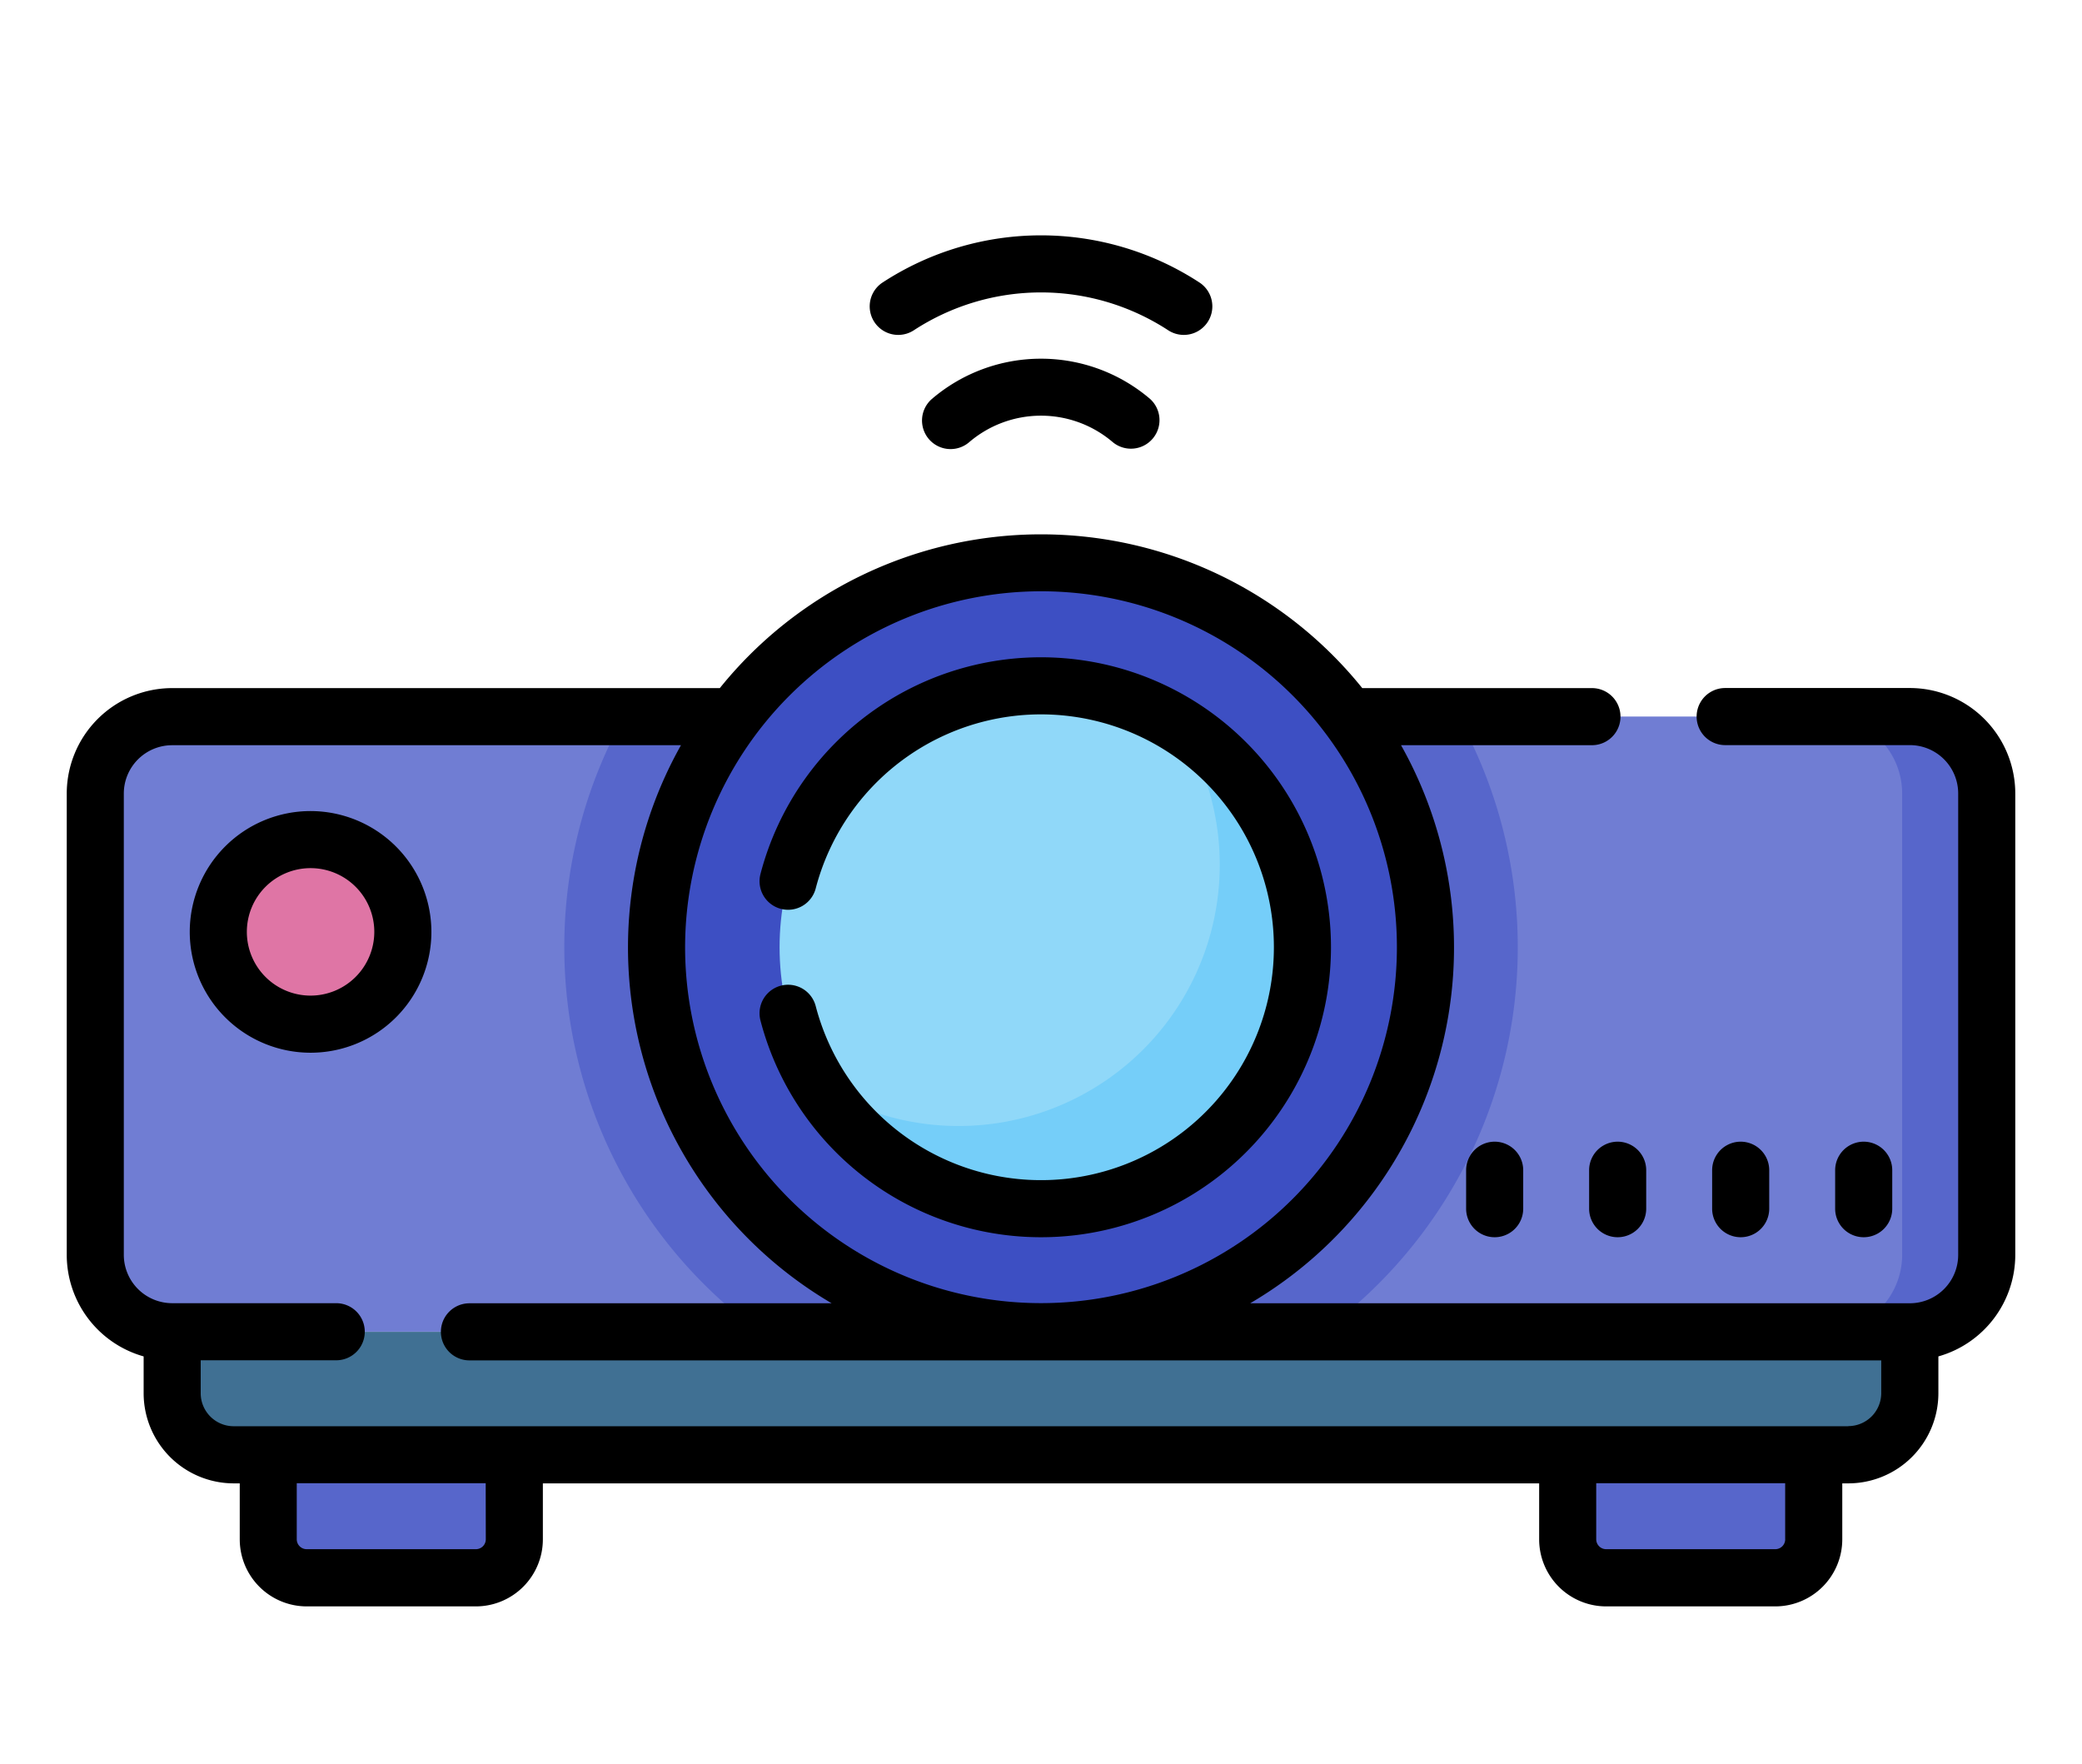 <svg xmlns="http://www.w3.org/2000/svg" xmlns:xlink="http://www.w3.org/1999/xlink" width="105" height="88.974" viewBox="0 0 105 88.974">
  <defs>
    <clipPath id="clip-path">
      <rect id="Imagen_19" data-name="Imagen 19" width="105" height="88.974" rx="19" transform="translate(495 3913)"/>
    </clipPath>
  </defs>
  <g id="Grupo_122" data-name="Grupo 122" transform="translate(-495 -3913)" clip-path="url(#clip-path)">
    <g id="proyector_1_" data-name="proyector(1)" transform="translate(498.366 3848.974)">
      <g id="Grupo_948012" data-name="Grupo 948012" transform="translate(1.439 100.161)">
        <path id="Trazado_245859" data-name="Trazado 245859" d="M99.012,233.351H11.378A3.878,3.878,0,0,1,7.5,229.473V206.208a3.878,3.878,0,0,1,3.878-3.878H99.012a3.878,3.878,0,0,1,3.878,3.878v23.266A3.878,3.878,0,0,1,99.012,233.351Z" transform="translate(-7.5 -202.33)" fill="#707dd3"/>
      </g>
      <g id="Grupo_948013" data-name="Grupo 948013" transform="translate(88.686 100.161)">
        <path id="Trazado_245860" data-name="Trazado 245860" d="M466.338,202.33h-4.265a3.878,3.878,0,0,1,3.878,3.878v23.266a3.878,3.878,0,0,1-3.878,3.878h4.265a3.878,3.878,0,0,0,3.878-3.878V206.208A3.878,3.878,0,0,0,466.338,202.33Z" transform="translate(-462.073 -202.33)" fill="#5766cb"/>
      </g>
      <g id="Grupo_948014" data-name="Grupo 948014" transform="translate(25.093 100.161)">
        <path id="Trazado_245861" data-name="Trazado 245861" d="M130.74,213.963a24.022,24.022,0,0,0,9.843,19.388h28.4a24.01,24.01,0,0,0,6.835-31.021H133.748A23.893,23.893,0,0,0,130.74,213.963Z" transform="translate(-130.74 -202.33)" fill="#5766cb"/>
      </g>
      <g id="Grupo_948015" data-name="Grupo 948015" transform="translate(75.696 137.387)">
        <path id="Trazado_245862" data-name="Trazado 245862" d="M404.862,402.485h-8.531a1.939,1.939,0,0,1-1.939-1.939v-4.265H406.8v4.265A1.939,1.939,0,0,1,404.862,402.485Z" transform="translate(-394.392 -396.281)" fill="#5766cb"/>
      </g>
      <g id="Grupo_948016" data-name="Grupo 948016" transform="translate(5.317 131.182)">
        <path id="Trazado_245863" data-name="Trazado 245863" d="M112.235,370.159H30.805a3.1,3.1,0,0,1-3.1-3.1v-3.1h87.634v3.1A3.1,3.1,0,0,1,112.235,370.159Z" transform="translate(-27.703 -363.955)" fill="#407093"/>
      </g>
      <g id="Grupo_948017" data-name="Grupo 948017" transform="translate(10.164 137.387)">
        <path id="Trazado_245864" data-name="Trazado 245864" d="M54.9,402.485h8.531a1.939,1.939,0,0,0,1.939-1.939v-4.265H52.958v4.265A1.939,1.939,0,0,0,54.9,402.485Z" transform="translate(-52.958 -396.281)" fill="#5766cb"/>
      </g>
      <g id="Grupo_948018" data-name="Grupo 948018" transform="translate(29.746 92.406)">
        <circle id="Elipse_4911" data-name="Elipse 4911" cx="19.388" cy="19.388" r="19.388" fill="#3d4fc3"/>
      </g>
      <g id="Grupo_948019" data-name="Grupo 948019" transform="translate(35.95 98.61)">
        <circle id="Elipse_4912" data-name="Elipse 4912" cx="13.184" cy="13.184" r="13.184" transform="translate(0 0)" fill="#90d8f9"/>
      </g>
      <g id="Grupo_948020" data-name="Grupo 948020" transform="translate(37.968 100.628)">
        <path id="Trazado_245865" data-name="Trazado 245865" d="M215.986,204.763a13.174,13.174,0,0,1-18.163,18.163,13.179,13.179,0,1,0,18.163-18.163Z" transform="translate(-197.823 -204.763)" fill="#75cef9"/>
      </g>
      <g id="Grupo_948021" data-name="Grupo 948021" transform="translate(7.644 106.366)">
        <circle id="Elipse_4913" data-name="Elipse 4913" cx="4.653" cy="4.653" r="4.653" fill="#df75a5"/>
      </g>
      <g id="Grupo_948022" data-name="Grupo 948022" transform="translate(0 75.895)">
        <path id="Trazado_245866" data-name="Trazado 245866" d="M435.229,317.407v-1.939a1.439,1.439,0,0,0-2.879,0v1.939a1.439,1.439,0,0,0,2.879,0Z" transform="translate(-349.369 -268.324)"/>
        <path id="Trazado_245867" data-name="Trazado 245867" d="M467.554,317.407v-1.939a1.439,1.439,0,0,0-2.879,0v1.939a1.439,1.439,0,0,0,2.879,0Z" transform="translate(-375.49 -268.324)"/>
        <path id="Trazado_245868" data-name="Trazado 245868" d="M400.024,315.468v1.939a1.439,1.439,0,0,0,2.879,0v-1.939a1.439,1.439,0,0,0-2.879,0Z" transform="translate(-323.247 -268.324)"/>
        <path id="Trazado_245869" data-name="Trazado 245869" d="M367.7,315.468v1.939a1.439,1.439,0,0,0,2.879,0v-1.939a1.439,1.439,0,0,0-2.879,0Z" transform="translate(-297.126 -268.324)"/>
        <path id="Trazado_245870" data-name="Trazado 245870" d="M92.952,162.179H83.638a1.439,1.439,0,1,0,0,2.879h9.314A2.44,2.44,0,0,1,95.39,167.5v23.266a2.441,2.441,0,0,1-2.438,2.439H59.684a20.8,20.8,0,0,0,7.607-28.143H76.92a1.439,1.439,0,0,0,0-2.879H65.336a20.8,20.8,0,0,0-32.4,0H5.316A5.322,5.322,0,0,0,0,167.5v23.266a5.326,5.326,0,0,0,3.878,5.119v1.861a4.547,4.547,0,0,0,4.542,4.541h.305v2.826a3.382,3.382,0,0,0,3.378,3.378h8.531a3.382,3.382,0,0,0,3.378-3.378v-2.826H74.257v2.826a3.382,3.382,0,0,0,3.378,3.378h8.531a3.382,3.382,0,0,0,3.378-3.378v-2.826h.305a4.547,4.547,0,0,0,4.542-4.541v-1.861a5.327,5.327,0,0,0,3.878-5.119V167.5A5.323,5.323,0,0,0,92.952,162.179ZM49.134,157.3a17.949,17.949,0,1,1-17.949,17.949A17.969,17.969,0,0,1,49.134,157.3Zm-28,47.806a.5.5,0,0,1-.5.5H12.1a.5.5,0,0,1-.5-.5v-2.826h9.529Zm65.532,0a.5.5,0,0,1-.5.5H77.635a.5.5,0,0,1-.5-.5v-2.826h9.529v2.826Zm3.184-5.7H8.419a1.665,1.665,0,0,1-1.663-1.662V196.08h6.835a1.439,1.439,0,0,0,0-2.879H5.316a2.441,2.441,0,0,1-2.438-2.439V167.5a2.44,2.44,0,0,1,2.438-2.437H30.977a20.808,20.808,0,0,0,7.6,28.143H20.309a1.439,1.439,0,0,0,0,2.879h71.2v1.662A1.664,1.664,0,0,1,89.849,199.4Z" transform="translate(0 -139.352)"/>
        <path id="Trazado_245871" data-name="Trazado 245871" d="M183.115,199.437a1.439,1.439,0,0,0,1.756-1.03,11.744,11.744,0,1,1,0,5.934,1.439,1.439,0,1,0-2.786.726,14.623,14.623,0,1,0,0-7.386A1.44,1.44,0,0,0,183.115,199.437Z" transform="translate(-147.099 -165.474)"/>
        <path id="Trazado_245872" data-name="Trazado 245872" d="M38.418,227.155a6.093,6.093,0,1,0,6.093,6.093,6.1,6.1,0,0,0-6.093-6.093Zm0,9.306a3.214,3.214,0,1,1,3.214-3.214A3.217,3.217,0,0,1,38.418,236.461Z" transform="translate(-26.121 -198.123)"/>
        <path id="Trazado_245873" data-name="Trazado 245873" d="M213.209,80.681a11.733,11.733,0,0,1,12.828,0,1.439,1.439,0,1,0,1.574-2.41,14.612,14.612,0,0,0-15.976,0,1.439,1.439,0,1,0,1.574,2.41Z" transform="translate(-170.488 -75.895)"/>
        <path id="Trazado_245874" data-name="Trazado 245874" d="M225.24,110.327a1.439,1.439,0,1,0,1.881,2.18,5.574,5.574,0,0,1,7.239,0,1.44,1.44,0,0,0,1.881-2.18A8.471,8.471,0,0,0,225.24,110.327Z" transform="translate(-181.607 -102.079)"/>
      </g>
    </g>
  </g>
</svg>
